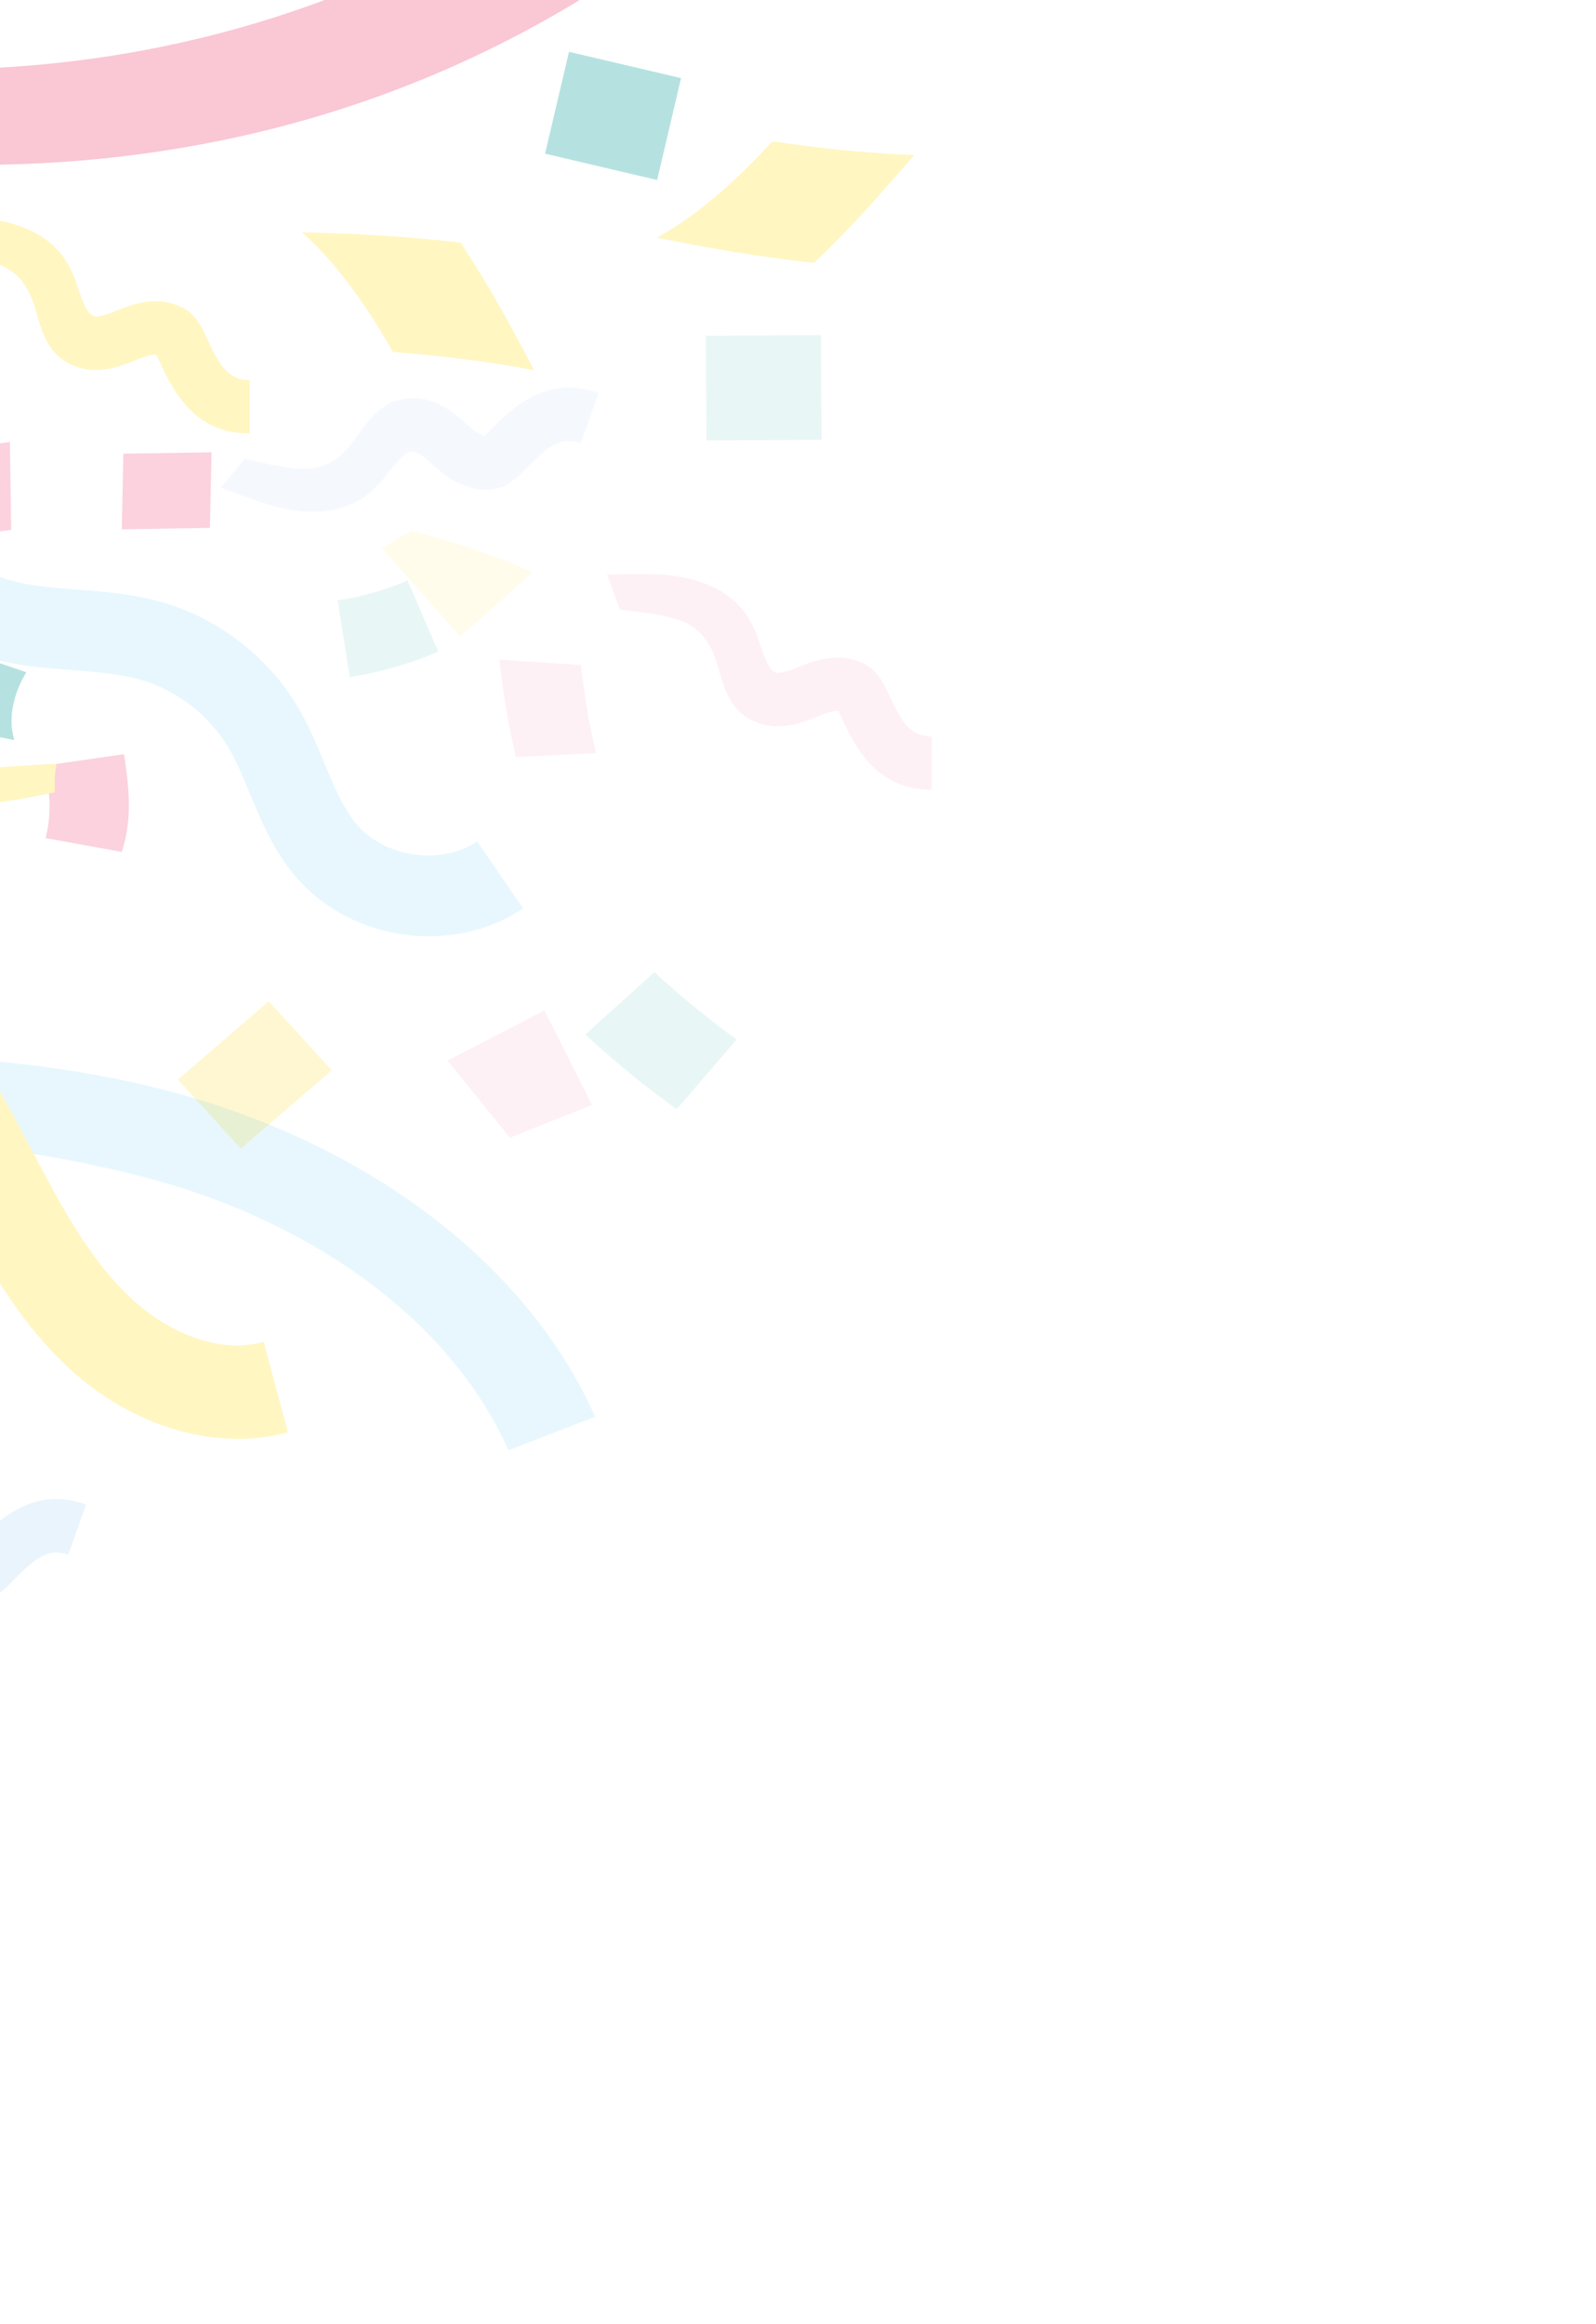 <svg width="226" height="329" viewBox="0 0 226 329" fill="none" xmlns="http://www.w3.org/2000/svg"><g opacity=".6"><g opacity=".3"><path d="m74.066 128.59-6.483-9.48c-5.076 3.413-13.045 2.3-17.037-2.383-1.956-2.284-3.244-5.409-4.615-8.703-1.118-2.688-2.273-5.481-3.904-8.183-4.274-7.059-11.283-12.406-19.236-14.644-4.014-1.126-7.986-1.441-11.838-1.732-4.35-.33-8.438-.65-11.829-2.16-3.135-1.405-5.795-3.97-7.293-7.057-1.34-2.792-1.9-6.172-2.475-9.745-.447-2.71-.898-5.523-1.727-8.351-1.967-6.696-6.274-11.472-12.16-15.047l-6.728 5.172s5.918 5.313 7.566 8.593c1.72 3.44 2.023 7.18 2.63 10.923.695 4.231.5 9.034 2.585 13.334 2.664 5.504 7.404 10.095 13.018 12.601 5.216 2.33 10.532 2.734 15.67 3.13 3.428.265 6.665.514 9.585 1.335 5.146 1.453 9.69 4.906 12.45 9.483 1.19 1.965 2.13 4.227 3.129 6.642 1.655 3.985 3.351 8.095 6.493 11.773 7.79 9.163 22.262 11.192 32.199 4.499Z" fill="#03A9F4" fill-opacity=".5"/><path opacity=".5" d="M84.771 55.628c-7.493-2.721-12.485 2.36-15.168 5.088-.32.328-.717.73-1.017 1.004-.643-.14-1.378-.725-2.611-1.798-2.035-1.766-4.831-4.18-9.045-3.418-3.663.664-5.428 4.115-7.174 6.306-1.494 1.87-3.136 3.13-5.58 3.476-2.848.402-9.529-1.366-9.529-1.366l-3.377 4.094s6.238 2.544 9.54 3.11c9.355 1.605 12.652-3.278 14.265-5.3 1.113-1.399 2.166-2.721 3.096-2.888.678-.123 1.343.326 2.993 1.759 1.977 1.717 4.701 4.061 8.78 3.535 1.987-.253 3.396-1.678 4.874-3.186 2.627-2.671 4.567-4.35 7.429-3.303l2.524-7.113Z" fill="#8EC4F5"/><path opacity=".5" d="M131.943 111.785c-7.972.069-10.986-6.385-12.607-9.851a25.913 25.913 0 0 0-.624-1.285c-.652-.083-1.541.224-3.061.825-2.507.988-5.948 2.332-9.667.21-3.232-1.847-3.746-5.689-4.663-8.336-.786-2.26-1.915-3.996-4.103-5.137-2.551-1.328-9.44-1.887-9.44-1.887l-1.82-4.985s6.73-.32 10.03.246c9.356 1.604 10.838 7.306 11.686 9.75.583 1.69 1.135 3.288 1.956 3.754.599.342 1.375.14 3.409-.66 2.436-.962 5.785-2.264 9.456-.409 1.789.9 2.642 2.713 3.534 4.628 1.587 3.394 2.857 5.622 5.904 5.589l.01 7.548Z" fill="#F2698D"/><path d="M12.185 212.965c-7.494-2.721-12.486 2.359-15.169 5.088-.32.328-.716.729-1.017 1.004-.642-.139-1.377-.725-2.61-1.798-2.035-1.766-4.832-4.18-9.046-3.419-3.662.665-5.427 4.116-7.173 6.306-1.494 1.87-3.137 3.13-5.58 3.477-2.848.402-9.529-1.366-9.529-1.366l-3.377 4.094s6.238 2.544 9.539 3.11c9.355 1.605 12.652-3.279 14.266-5.3 1.113-1.399 2.166-2.722 3.095-2.888.679-.123 1.343.326 2.994 1.758 1.977 1.718 4.7 4.062 8.78 3.536 1.987-.253 3.395-1.678 4.874-3.186 2.627-2.671 4.566-4.35 7.428-3.303l2.525-7.113Z" fill="#8EC4F5"/><path opacity=".5" d="m83.858 156.411-6.757-13.383-13.722 7.08 8.803 10.942 11.676-4.639Z" fill="#F2698D"/><path opacity=".5" d="m62.067 92.249-4.36-10.082a40.92 40.92 0 0 1-9.887 2.828l1.7 10.847a52.334 52.334 0 0 0 12.547-3.593Z" fill="#069D98"/><path opacity=".5" d="M84.41 106.601a97.372 97.372 0 0 1-2.12-12.471l-11.573-.77a107.065 107.065 0 0 0 2.338 13.802l11.356-.561Z" fill="#F2698D"/><path opacity=".5" d="M58.311 75.123c6.551 1.703 11.197 3.305 17.168 5.86l-10.31 9.126L54.062 77.6l4.25-2.476Z" fill="#FFE033"/><path opacity=".5" d="m100.04 62.34-.085-14.812 16.3-.093.085 14.812-16.3.093Z" fill="#069D98"/><path d="m38.057 141.722-12.869 11.095 8.915 9.787 12.87-11.095-8.916-9.787Z" fill="gold"/><path opacity=".5" d="M104.315 147.145a130.14 130.14 0 0 1-11.647-9.533l-9.792 8.827a141.14 141.14 0 0 0 12.945 10.579l8.494-9.873Z" fill="#069D98"/></g></g><g opacity=".3"><path d="M84.267 200.558c-9.536-21.627-32.363-38.934-61.072-46.297-25.94-6.648-53.614-5.163-75.842-3.965l3.07 10.804c21.27-1.138 45.656-.714 69.506 5.399 24.677 6.319 44.143 20.833 52.058 38.794l12.28-4.735Z" fill="#03A9F4" fill-opacity=".3"/><path d="m112.107-23.296-11.324-11.72C45.713 18.244-20.75 13.525-53.31 3.517l-5.796 11.494C-23.11 26.083 51.038 35.779 112.107-23.295Z" fill="#EF426F"/><path d="m75.007 51.2.64 1.205c-6.586-1.254-13.289-2.072-19.983-2.58-3.555-6.15-7.494-11.993-12.498-16.573-.143-.127-.29-.235-.433-.363 7.416.155 14.95.579 22.47 1.455 3.776 5.588 6.911 11.418 9.804 16.855Zm-34.25 151.534-3.41-12.795c-6.947 1.92-14.283-1.944-18.827-6.188-5.904-5.52-10.02-13.323-13.995-20.883-4.263-8.114-9.09-17.301-16.742-24.365-14.052-12.988-34.055-14.551-50.95-5.524l3.622 10.392c12.17-6.49 28.326-4.409 38.448 4.928 5.989 5.518 10.06 13.296 14.024 20.821 4.275 8.133 9.116 17.339 16.654 24.383 9.104 8.49 21.05 12.036 31.176 9.231Z" fill="#FFE033"/><path d="M88.186-44.788C71.672-50.72 60.72-39.78 54.834-33.906c-.7.707-1.572 1.57-2.231 2.16-1.416-.304-3.038-1.575-5.76-3.902-4.491-3.83-10.664-9.064-19.934-7.45-8.056 1.41-11.917 8.852-15.744 13.57-3.275 4.029-6.882 6.739-12.259 7.47-6.265.85-20.982-3.018-20.982-3.018l-7.405 8.819s13.749 5.54 21.02 6.788c20.604 3.533 27.826-6.992 31.363-11.347 2.44-3.014 4.748-5.864 6.793-6.216 1.492-.261 2.958.714 6.601 3.82 4.364 3.725 10.377 8.808 19.353 7.7 4.37-.531 7.46-3.599 10.705-6.846 5.762-5.752 10.02-9.363 16.327-7.083l5.505-15.347Z" fill="#F2698D"/><path d="M35.358 61.346c-7.972.07-10.986-6.384-12.607-9.85a26.857 26.857 0 0 0-.624-1.286c-.652-.083-1.54.225-3.061.826-2.507.987-5.948 2.331-9.667.21-3.232-1.848-3.746-5.69-4.663-8.336-.786-2.26-1.915-3.996-4.103-5.137-2.551-1.328-9.44-1.887-9.44-1.887l-1.82-4.985s6.73-.321 10.03.245c9.356 1.604 10.838 7.307 11.686 9.75.583 1.69 1.135 3.288 1.957 3.755.598.342 1.374.14 3.408-.66 2.436-.962 5.785-2.264 9.456-.41 1.79.901 2.642 2.714 3.534 4.628 1.587 3.394 2.857 5.623 5.904 5.59l.01 7.547Z" fill="#FFE033"/><path d="M17.238 120.587c1.67-5.093.897-9.742.33-13.835L6 108.424s1.956 4.309.457 10.211l10.781 1.952Zm12.49-45.866.221-10.695-12.478.195-.23 10.71 12.487-.21Zm-28.145.267-.182-12.423-8.507 1.185.19 12.41 8.5-1.172Z" fill="#F2698D"/><path d="M8.009 108.083s-.386 1.758-.223 4.051c-4.197.917-8.544 1.727-13.272 1.72-.304-2.841.445-4.952.445-4.952l13.05-.819Z" fill="#FFE033"/><path d="M2.023 104.749c-1.48-4.89 1.718-9.585 1.718-9.585L-8.19 91.092s-4.267 4.752-1.518 11.406l11.731 2.251ZM80.571 7.334l-3.388 14.42L93.05 25.48l3.389-14.42L80.57 7.333Z" fill="#069D98"/><path d="m128.557 22.977.894-1.033c-6.7-.247-13.416-.945-20.055-1.945-4.838 5.202-9.982 10.02-15.88 13.366-.17.093-.337.166-.505.258 7.264 1.504 14.703 2.772 22.229 3.596 4.928-4.605 9.285-9.588 13.317-14.242Z" fill="#FFE033"/></g></svg>
